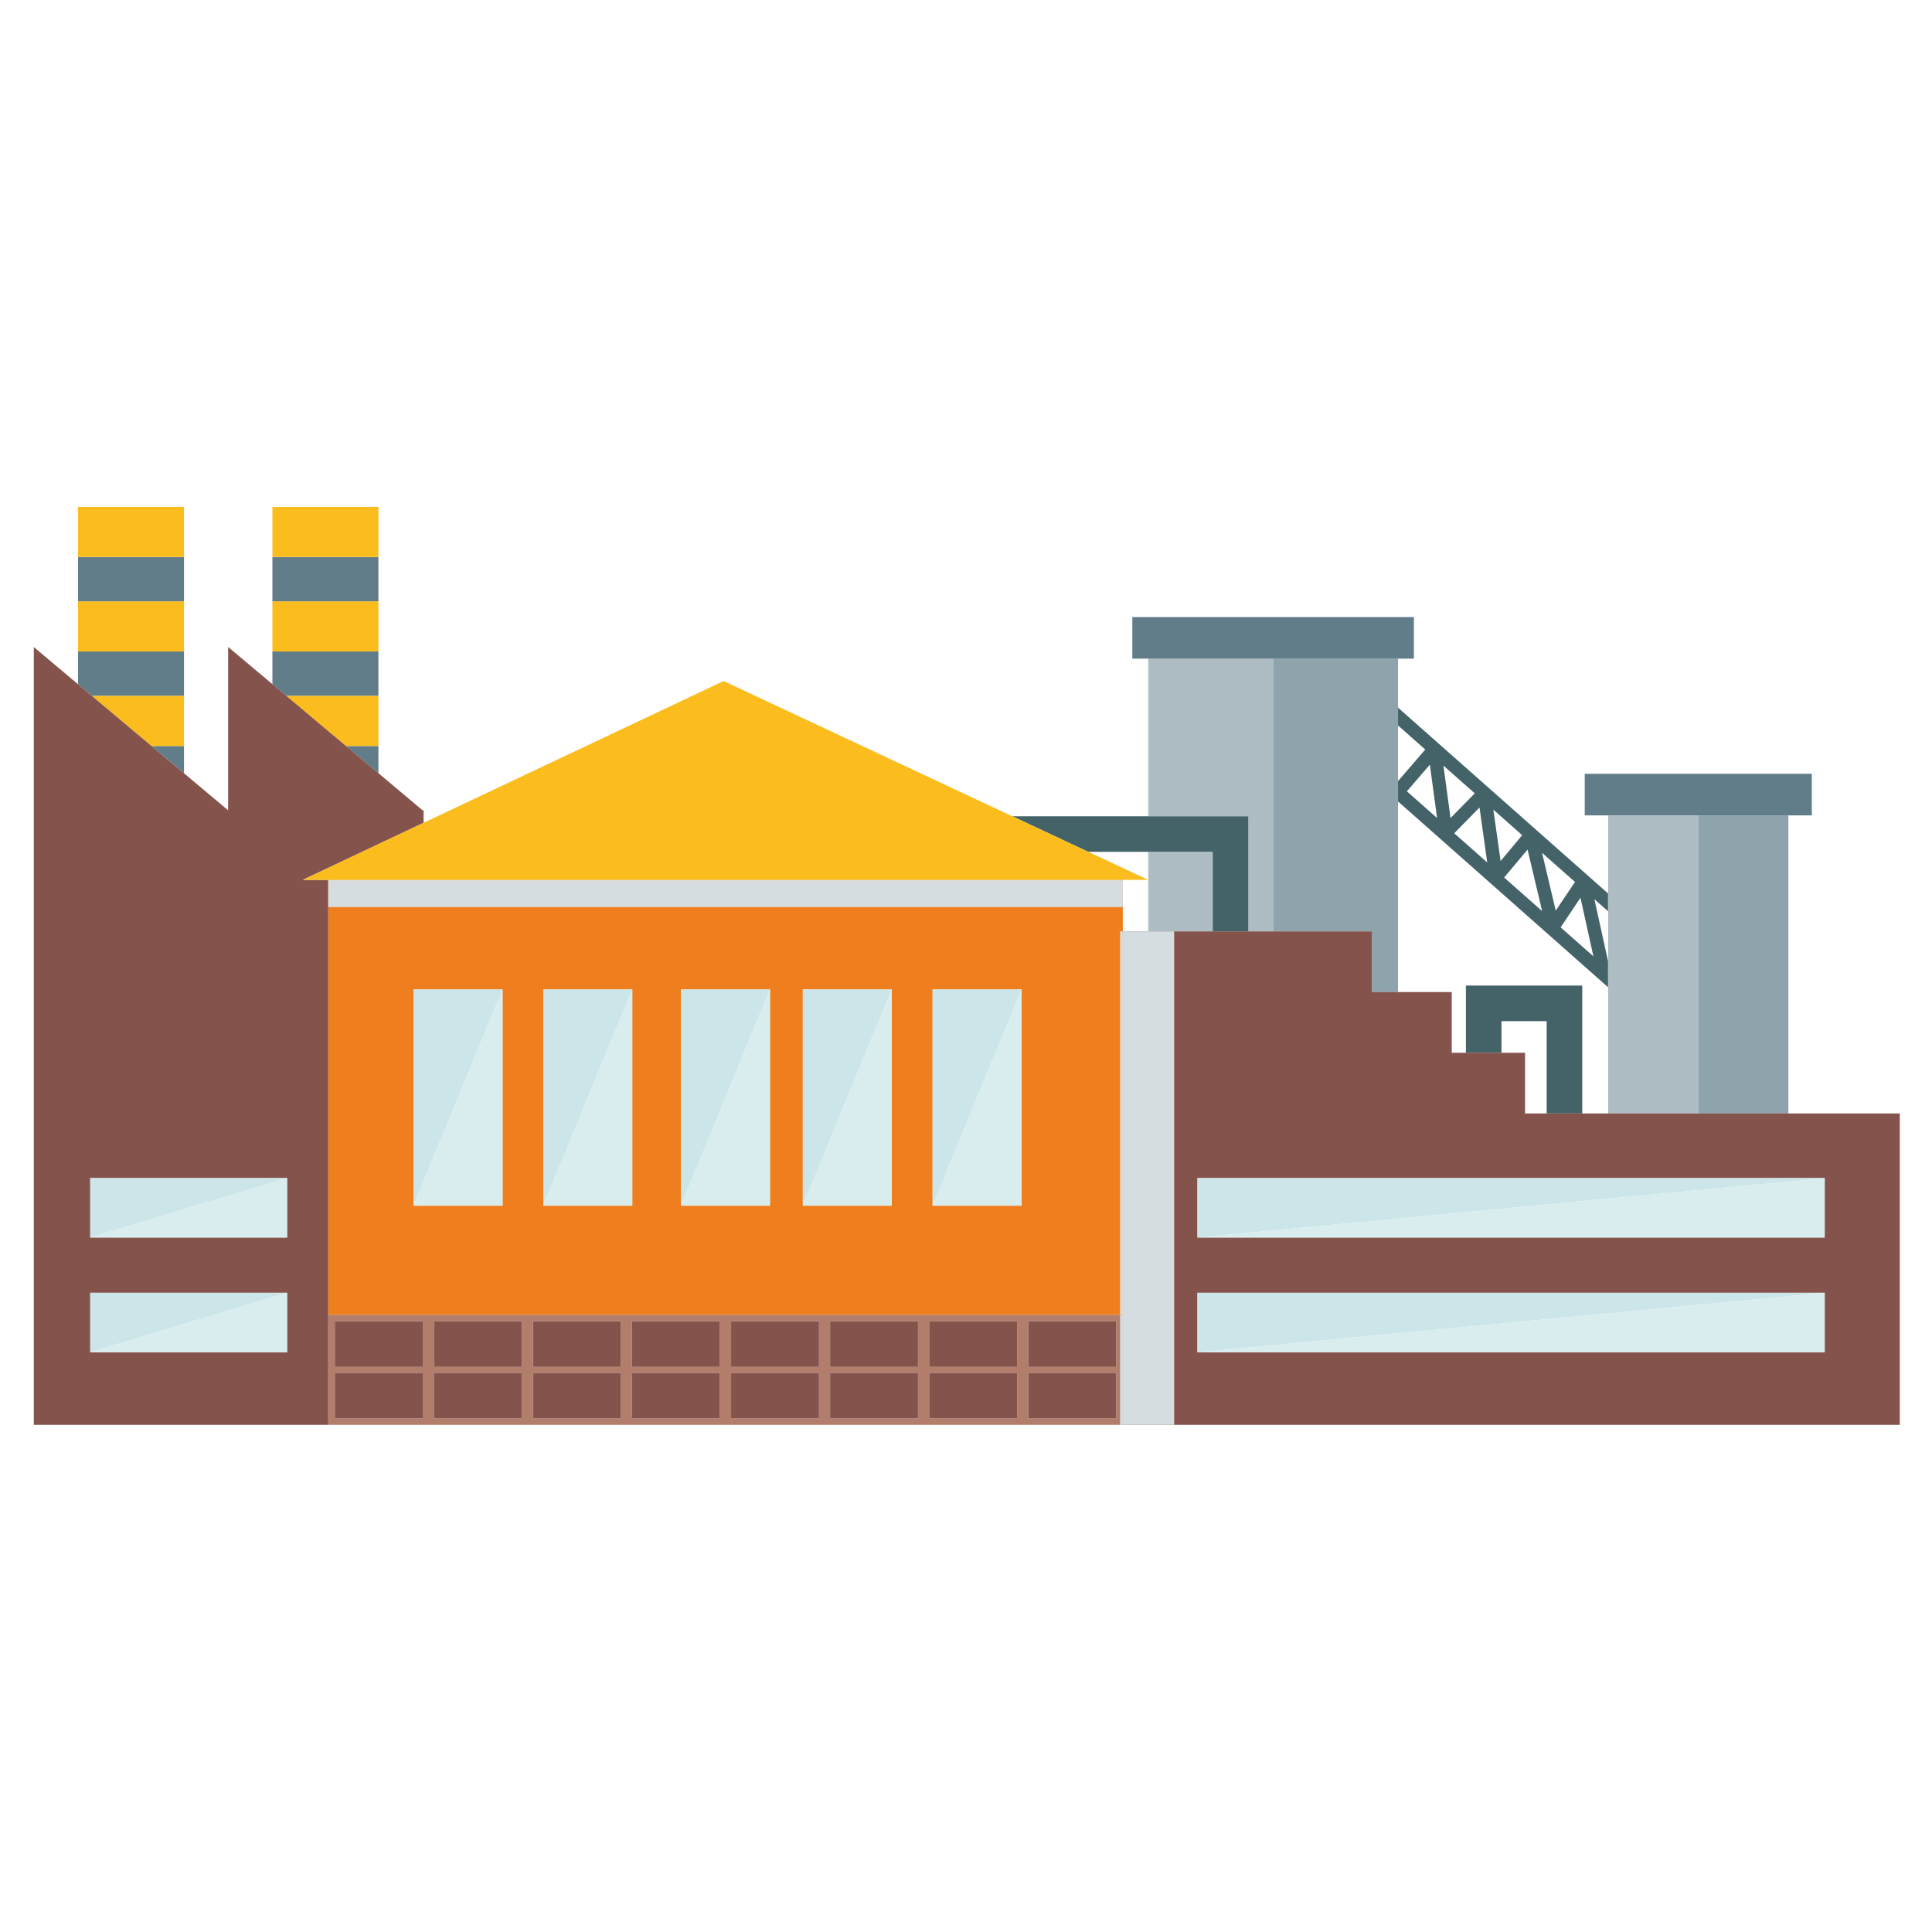 <?xml version="1.0" encoding="utf-8"?>
<!-- Generator: Adobe Illustrator 23.0.3, SVG Export Plug-In . SVG Version: 6.00 Build 0)  -->
<svg version="1.1" id="Ebene_1" xmlns="http://www.w3.org/2000/svg" xmlns:xlink="http://www.w3.org/1999/xlink" x="0px" y="0px"
	 viewBox="0 0 240 240" style="enable-background:new 0 0 240 240;" xml:space="preserve">
<style type="text/css">
	.st0{fill:none;}
	.st1{fill:#617D8A;}
	.st2{fill:#FBBD1D;}
	.st3{fill:#84544C;}
	.st4{fill:#446368;}
	.st5{fill:#AEBDC4;}
	.st6{fill:#8FA3AD;}
	.st7{fill:#EF7F1E;}
	.st8{fill:#D6DDE1;}
	.st9{fill:#CBE5E9;}
	.st10{fill:#D9EDEF;}
	.st11{fill:#B27D6B;}
</style>
<g>
	<rect x="0" class="st0" width="240" height="240"/>
</g>
<g>
	<polygon class="st0" points="197.94,118.8 196.33,111.53 193.87,115.21 	"/>
	<polygon class="st0" points="198.07,111.7 199.77,119.41 199.77,113.2 	"/>
	<polygon class="st0" points="186.52,126.85 186.52,130.78 189.46,130.78 189.46,138.32 192.13,138.32 192.13,126.85 	"/>
	<polygon class="st0" points="173.67,90.11 173.67,97.03 177.05,93.11 	"/>
	<polygon class="st0" points="173.67,99.55 173.67,123.24 180.34,123.24 180.34,130.78 182.1,130.78 182.1,122.43 196.55,122.43 
		196.55,138.32 199.77,138.32 199.77,122.64 	"/>
	<polygon class="st0" points="178.52,101.62 177.62,94.99 174.77,98.3 	"/>
	<polygon class="st0" points="183.2,98.55 179.31,95.1 180.19,101.61 	"/>
	<polygon class="st0" points="139.48,109.3 139.48,112.68 139.48,115.7 142.64,115.7 142.64,109.3 	"/>
	<polygon class="st0" points="184.75,107.14 183.79,100.31 180.65,103.51 	"/>
	<polygon class="st0" points="191.57,113.18 189.76,105.53 186.86,109 	"/>
	<polygon class="st0" points="195.65,109.56 191.56,105.95 193.27,113.13 	"/>
	<polygon class="st0" points="189.09,103.75 185.51,100.58 186.4,106.96 	"/>
	<polygon class="st0" points="135.19,105.82 142.64,109.3 142.64,105.82 	"/>
	<polygon class="st1" points="47.01,86.45 47.01,80.93 33.84,80.93 33.84,84.99 35.58,86.45 	"/>
	<rect x="33.84" y="69.19" class="st1" width="13.17" height="5.53"/>
	<polygon class="st1" points="47.01,96.05 47.01,92.67 42.98,92.67 	"/>
	<polygon class="st1" points="22.86,86.45 22.86,80.93 9.69,80.93 9.69,84.99 11.43,86.45 	"/>
	<polygon class="st1" points="22.86,96.05 22.86,92.67 18.83,92.67 	"/>
	<rect x="9.69" y="69.19" class="st1" width="13.17" height="5.53"/>
	<rect x="9.69" y="62.97" class="st2" width="13.17" height="6.22"/>
	<rect x="9.69" y="74.71" class="st2" width="13.17" height="6.22"/>
	<polygon class="st2" points="18.83,92.67 22.86,92.67 22.86,86.45 11.43,86.45 	"/>
	<rect x="33.84" y="62.97" class="st2" width="13.17" height="6.22"/>
	<rect x="33.84" y="74.71" class="st2" width="13.17" height="6.22"/>
	<polygon class="st2" points="42.98,92.67 47.01,92.67 47.01,86.45 35.58,86.45 	"/>
	<path class="st3" d="M40.78,163.34v-50.67v-3.37h-3.16l15-7.09v-1.55H52.5l-5.49-4.61l-4.03-3.38l-7.4-6.22l-1.75-1.47l-5.49-4.61
		v20.29l-5.49-4.61l-4.03-3.38l-7.4-6.22l-1.75-1.47L4.2,80.38v20.29V177h36.58v-12.87V163.34z M35.66,167.98H11.21v-7.39h24.45
		V167.98z M35.66,153.73H11.21v-7.39h24.45V153.73z"/>
	<path class="st4" d="M177.05,93.11l-3.39,3.93v2.51l26.1,23.09v-3.23l-1.7-7.71l1.7,1.5v-2.21l-26.1-23.09v2.21L177.05,93.11z
		 M197.94,118.8l-4.07-3.6l2.46-3.68L197.94,118.8z M195.65,109.56l-2.39,3.56l-1.7-7.18L195.65,109.56z M191.57,113.18l-4.72-4.17
		l2.91-3.47L191.57,113.18z M189.09,103.75l-2.68,3.21l-0.9-6.38L189.09,103.75z M184.75,107.14l-4.1-3.63l3.14-3.2L184.75,107.14z
		 M183.2,98.55l-3.01,3.07l-0.88-6.51L183.2,98.55z M178.52,101.62l-3.75-3.32l2.85-3.31L178.52,101.62z"/>
	<polygon class="st4" points="182.1,122.43 182.1,130.78 186.52,130.78 186.52,126.85 192.13,126.85 192.13,138.32 196.55,138.32 
		196.55,122.43 	"/>
	<polygon class="st5" points="155.07,115.7 158.15,115.7 158.15,81.82 142.64,81.82 142.64,101.4 155.07,101.4 	"/>
	<polygon class="st5" points="142.64,105.82 142.64,109.3 142.64,115.7 145.84,115.7 150.65,115.7 150.65,105.82 	"/>
	<polygon class="st6" points="158.15,115.7 170.4,115.7 170.4,123.24 173.67,123.24 173.67,99.55 173.67,97.03 173.67,90.11 
		173.67,87.9 173.67,81.82 158.15,81.82 	"/>
	<polygon class="st1" points="173.67,81.82 175.64,81.82 175.64,76.65 140.66,76.65 140.66,81.82 142.64,81.82 158.15,81.82 	"/>
	<polygon class="st1" points="222.16,101.29 225.07,101.29 225.07,96.12 196.86,96.12 196.86,101.29 199.77,101.29 210.96,101.29 	
		"/>
	<polygon class="st5" points="199.77,119.41 199.77,122.64 199.77,138.32 210.96,138.32 210.96,101.29 199.77,101.29 199.77,110.99 
		199.77,113.2 	"/>
	<rect x="210.96" y="101.29" class="st6" width="11.2" height="37.03"/>
	<path class="st3" d="M222.16,138.32h-11.2h-11.2h-3.22h-4.42h-2.67v-7.54h-2.94h-4.42h-1.75v-7.54h-6.67h-3.27v-7.54h-12.24h-3.08
		h-4.42h-4.81V177H236v-38.68H222.16z M226.67,167.98h-77.92v-7.39h77.92V167.98z M226.67,153.73h-77.92v-7.39h77.92V153.73z"/>
	<path class="st7" d="M40.78,112.68v50.67h98.38V115.7h0.32v-3.02H40.78z M62.43,149.77H51.38v-26.86h11.05V149.77z M78.55,149.77
		H67.49v-26.86h11.05V149.77z M95.65,149.77H84.6v-26.86h11.05V149.77z M110.78,149.77H99.73v-26.86h11.05V149.77z M126.9,149.77
		h-11.05v-26.86h11.05V149.77z"/>
	<rect x="40.78" y="109.3" class="st7" width="98.7" height="3.37"/>
	<rect x="40.78" y="109.3" class="st8" width="98.7" height="3.37"/>
	<polygon class="st4" points="142.64,105.82 150.65,105.82 150.65,115.7 155.07,115.7 155.07,101.4 142.64,101.4 125.75,101.4 
		135.19,105.82 	"/>
	<polygon class="st2" points="40.78,109.3 139.48,109.3 142.64,109.3 135.19,105.82 125.75,101.4 89.89,84.6 52.62,102.21 
		37.62,109.3 	"/>
	<polygon class="st9" points="51.38,149.77 62.43,122.92 51.38,122.92 	"/>
	<polygon class="st9" points="67.49,149.77 78.55,122.92 67.49,122.92 	"/>
	<polygon class="st9" points="84.6,149.77 95.65,122.92 84.6,122.92 	"/>
	<polygon class="st9" points="99.73,149.77 110.78,122.92 99.73,122.92 	"/>
	<polygon class="st9" points="115.85,149.77 126.9,122.92 115.85,122.92 	"/>
	<polygon class="st9" points="148.75,153.73 226.67,146.35 148.75,146.35 	"/>
	<polygon class="st9" points="148.75,167.98 226.67,160.6 148.75,160.6 	"/>
	<polygon class="st9" points="11.21,153.73 35.66,146.35 11.21,146.35 	"/>
	<polygon class="st9" points="11.21,167.98 35.66,160.6 11.21,160.6 	"/>
	<polygon class="st10" points="62.43,149.77 62.43,122.92 51.38,149.77 	"/>
	<polygon class="st10" points="78.55,149.77 78.55,122.92 67.49,149.77 	"/>
	<polygon class="st10" points="95.65,149.77 95.65,122.92 84.6,149.77 	"/>
	<polygon class="st10" points="110.78,149.77 110.78,122.92 99.73,149.77 	"/>
	<polygon class="st10" points="126.9,149.77 126.9,122.92 115.85,149.77 	"/>
	<polygon class="st10" points="226.67,153.73 226.67,146.35 148.75,153.73 	"/>
	<polygon class="st10" points="226.67,167.98 226.67,160.6 148.75,167.98 	"/>
	<polygon class="st10" points="35.66,153.73 35.66,146.35 11.21,153.73 	"/>
	<polygon class="st10" points="35.66,167.98 35.66,160.6 11.21,167.98 	"/>
	<path class="st11" d="M139.16,163.34H40.78v0.79V177v0h98.7v0h-0.32V163.34z M52.52,176.21H41.59v-5.67h10.92V176.21z M52.52,169.8
		H41.59v-5.67h10.92V169.8z M64.82,176.21H53.9v-5.67h10.92V176.21z M64.82,169.8H53.9v-5.67h10.92V169.8z M77.13,176.21H66.21
		v-5.67h10.92V176.21z M77.13,169.8H66.21v-5.67h10.92V169.8z M89.44,176.21H78.51v-5.67h10.92V176.21z M89.44,169.8H78.51v-5.67
		h10.92V169.8z M101.74,176.21H90.82v-5.67h10.92V176.21z M101.74,169.8H90.82v-5.67h10.92V169.8z M114.05,176.21h-10.92v-5.67
		h10.92V176.21z M114.05,169.8h-10.92v-5.67h10.92V169.8z M126.35,176.21h-10.92v-5.67h10.92V176.21z M126.35,169.8h-10.92v-5.67
		h10.92V169.8z M138.66,176.21h-10.92v-5.67h10.92V176.21z M138.66,169.8h-10.92v-5.67h10.92V169.8z"/>
	<rect x="41.59" y="164.13" class="st3" width="10.92" height="5.67"/>
	<rect x="41.59" y="170.54" class="st3" width="10.92" height="5.67"/>
	<rect x="53.9" y="164.13" class="st3" width="10.92" height="5.67"/>
	<rect x="53.9" y="170.54" class="st3" width="10.92" height="5.67"/>
	<rect x="66.21" y="164.13" class="st3" width="10.92" height="5.67"/>
	<rect x="66.21" y="170.54" class="st3" width="10.92" height="5.67"/>
	<rect x="78.51" y="164.13" class="st3" width="10.92" height="5.67"/>
	<rect x="78.51" y="170.54" class="st3" width="10.92" height="5.67"/>
	<rect x="90.82" y="164.13" class="st3" width="10.92" height="5.67"/>
	<rect x="90.82" y="170.54" class="st3" width="10.92" height="5.67"/>
	<rect x="103.12" y="164.13" class="st3" width="10.92" height="5.67"/>
	<rect x="103.12" y="170.54" class="st3" width="10.92" height="5.67"/>
	<rect x="115.43" y="164.13" class="st3" width="10.92" height="5.67"/>
	<rect x="115.43" y="170.54" class="st3" width="10.92" height="5.67"/>
	<rect x="127.74" y="164.13" class="st3" width="10.92" height="5.67"/>
	<rect x="127.74" y="170.54" class="st3" width="10.92" height="5.67"/>
	<polygon class="st3" points="142.64,115.7 139.48,115.7 139.48,163.34 139.48,164.13 139.48,177 145.84,177 145.84,115.7 	"/>
	<polygon class="st8" points="142.64,115.7 139.48,115.7 139.48,163.34 139.48,164.13 139.48,177 145.84,177 145.84,115.7 	"/>
	<rect x="139.16" y="115.7" class="st7" width="0.32" height="47.65"/>
	<rect x="139.16" y="115.7" class="st8" width="0.32" height="47.65"/>
	<polygon class="st11" points="139.48,163.34 139.16,163.34 139.16,177 139.48,177 139.48,164.13 	"/>
	<polygon class="st8" points="139.48,163.34 139.16,163.34 139.16,177 139.48,177 139.48,164.13 	"/>
</g>
</svg>
